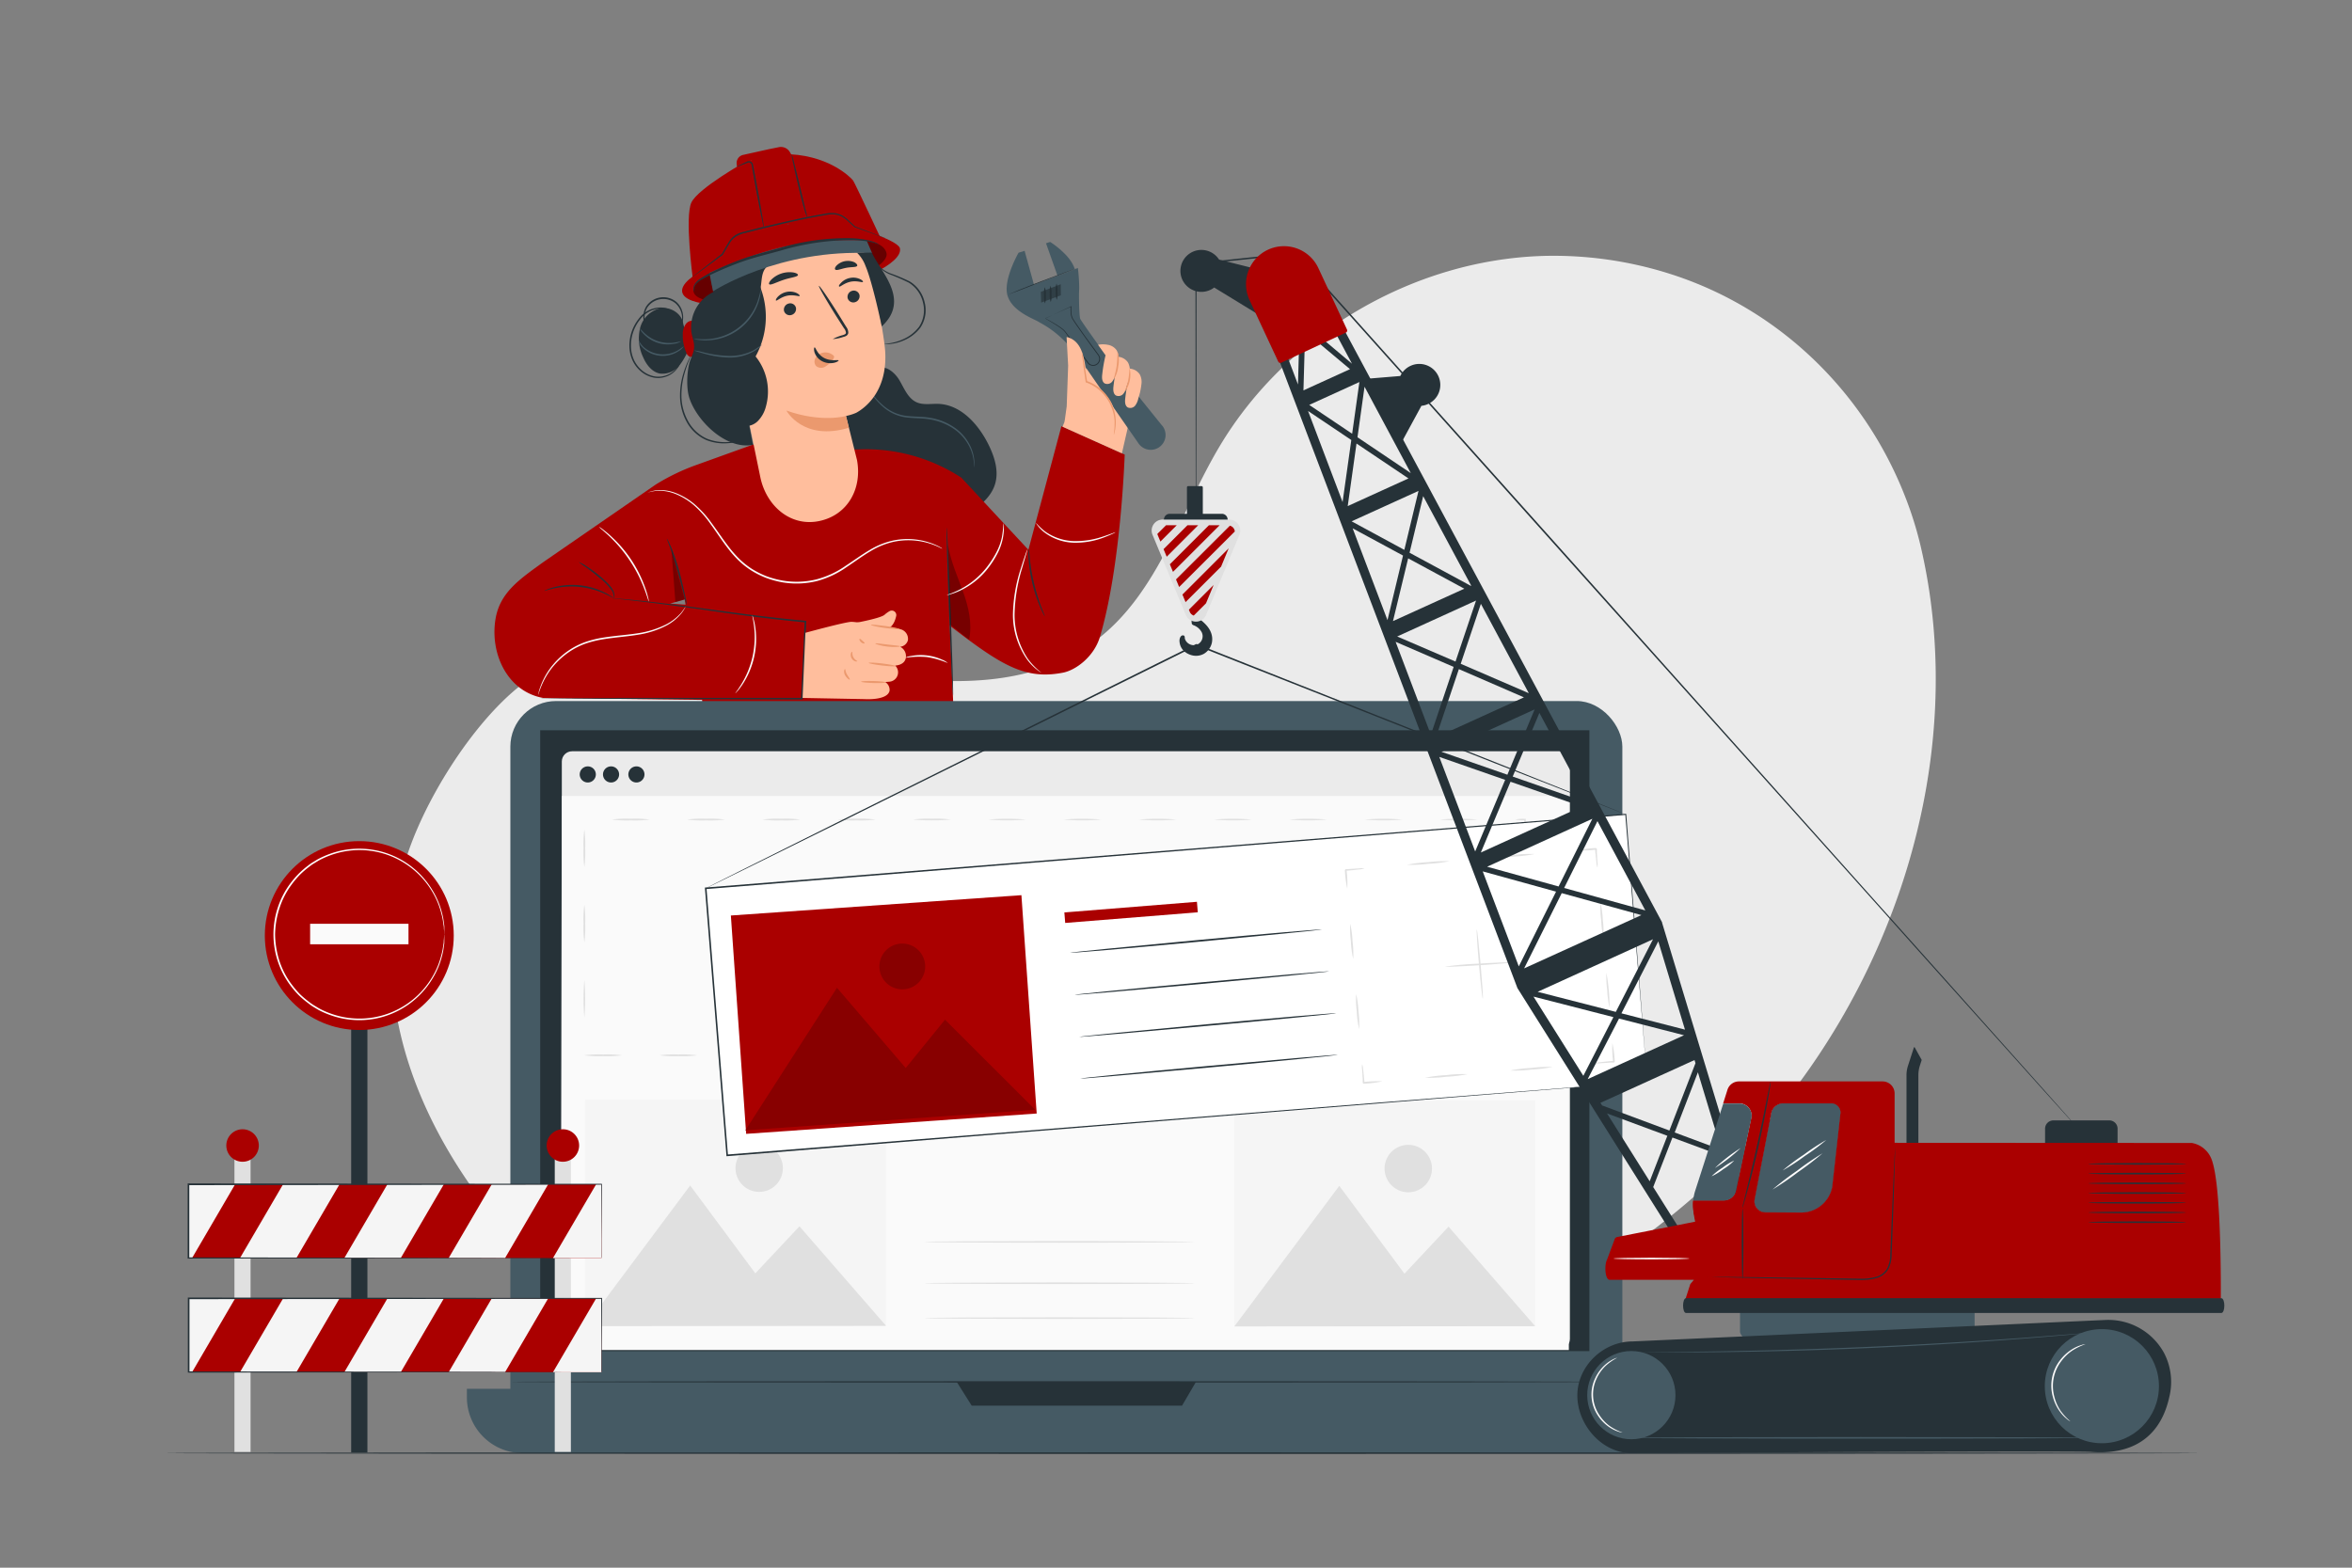 <svg xmlns="http://www.w3.org/2000/svg" xmlns:xlink="http://www.w3.org/1999/xlink" viewBox="0 0 750 500"><rect x="0" y="0" width="750" height="500" fill="#808080" stroke="none"/><defs><clipPath id="freepik--clip-path--inject-24"><path d="M586.83,355.12,584.31,378c0,.29-.08.57-.13.86a10,10,0,0,1-10,7.85H562.94a3.48,3.48,0,0,1-3.39-4.21l5.3-27.46a3.87,3.87,0,0,1,3.77-3.08H584a2.9,2.9,0,0,1,2.87,3.22Z" style="fill:#AA0000"></path></clipPath></defs><g id="freepik--background-simple--inject-24"><path d="M607.4,158.12h0C594.16,124.38,566.62,98,532,87.18a122.4,122.4,0,0,0-40-5.55c-41.56,1.29-81.76,25-103.06,60.66-12.53,21-19.55,46.51-38.87,61.5-25.14,19.51-60.89,13.86-92,7.29s-66.93-12.14-92,7.48c-15.69,12.29-31.63,37.91-37.11,57.07C111.74,335.78,151,389.25,191.53,422.05c41,33.2,109.58,28.59,162.34,27.57,73.91-1.42,148.76-28.28,200.34-81.22,49.33-50.64,74.38-126.23,58.12-194.72A116.17,116.17,0,0,0,607.4,158.12Z" style="fill:#ebebeb"></path></g><g id="freepik--Character--inject-24"><path d="M279.69,117.48c2.75-1.18,5.69,1.33,7.19,3.92s2.71,5.72,5.45,6.92c2.13.93,4.58.4,6.91.49,7.15.28,12.69,6.45,15.9,12.85,2,4,3.46,8.59,2.13,12.84-1.17,3.74-4.32,6.52-7.6,8.66a37.69,37.69,0,0,1-22.33,6.34,28.84,28.84,0,0,1-20.6-10.06c-3.85-4.72-5.9-10.69-6.79-16.71s-.69-12.14-.49-18.22" style="fill:#263238"></path><path d="M310.63,149c-.05,0,0-.65-.12-1.78a13.7,13.7,0,0,0-1.33-4.62,14.93,14.93,0,0,0-4.51-5.44,18.84,18.84,0,0,0-8-3.37c-3.05-.55-6.09-.27-8.82-.85a14,14,0,0,1-6.45-3.34,22.07,22.07,0,0,1-3.26-3.66c-.33-.47-.58-.84-.74-1.11a2.45,2.45,0,0,1-.22-.41,16.1,16.1,0,0,1,1.12,1.4,25.27,25.27,0,0,0,3.34,3.5,13.71,13.71,0,0,0,6.31,3.15c2.63.54,5.66.25,8.81.81a18.8,18.8,0,0,1,8.18,3.5,15,15,0,0,1,4.56,5.66,13.24,13.24,0,0,1,1.2,4.76,9,9,0,0,1,0,1.33A1.62,1.62,0,0,1,310.63,149Z" style="fill:#455a64"></path><path d="M338.46,135.93l-10.53,39.42-21.38-23a55.66,55.66,0,0,0-33.2-9h0l-33.26-1.55-18.36,6.61a67.9,67.9,0,0,0-12.66,6.15l-35.78,24.69c-7.57,5.47-13.79,9.65-15.25,18-1.92,11,3.65,23.33,15.24,25.37l50.61.61,1.56,32L305,247.83l-2.13-48.29c16.24,12.51,23.87,17.38,36.09,15,4.07-.79,9.89-5.07,11.78-11.41,6.75-22.6,7.9-58.15,7.9-58.15ZM213.7,192.5l4.62-1.31.29,1.67Z" style="fill:#AA0000"></path><path d="M172.53,222.64l.43,0,1.25,0,4.83,0,17.78-.05,58.87,0-.26.25c0-.58.06-1.2.09-1.82.37-7.95.73-15.64,1.06-22.79l.23.27c-17.91-1.67-33.26-4.25-44.21-5.64-5.48-.72-9.86-1.2-12.86-1.55l-3.44-.38-.89-.11-.3-.05h.31l.89.07,3.45.3c3,.29,7.39.73,12.88,1.41,11,1.3,26.32,3.81,44.21,5.45l.24,0v.24c-.33,7.14-.68,14.84-1,22.79,0,.62-.06,1.24-.09,1.81v.25h-.25l-58.87-.2L179,222.76l-4.83-.06-1.25,0A2.43,2.43,0,0,1,172.53,222.64Z" style="fill:#263238"></path><path d="M173.55,188.45a3,3,0,0,1,.81-.4,17.71,17.71,0,0,1,2.34-.77,23.27,23.27,0,0,1,15.91,1.6,16.75,16.75,0,0,1,2.14,1.22,3.25,3.25,0,0,1,.72.55c-.06.08-1.13-.62-3-1.44a25.64,25.64,0,0,0-15.68-1.57C174.78,188.07,173.58,188.54,173.55,188.45Z" style="fill:#263238"></path><path d="M184.56,179.26a9.86,9.86,0,0,1,2.18,1.16,40.54,40.54,0,0,1,4.79,3.52c1.74,1.51,3.34,3,4,4.43a3.93,3.93,0,0,1,.41,1.8,1.32,1.32,0,0,1-.15.66,5.17,5.17,0,0,0-.58-2.29,17.79,17.79,0,0,0-4-4.2c-1.75-1.5-3.43-2.74-4.66-3.61A14.45,14.45,0,0,1,184.56,179.26Z" style="fill:#263238"></path><path d="M219,193.05a20.23,20.23,0,0,1-.9-3.13c-.5-1.94-1.16-4.63-2-7.57s-1.66-5.58-2.35-7.46-1.15-3-1.08-3.06a2.9,2.9,0,0,1,.45.76c.26.5.59,1.24,1,2.17a67.4,67.4,0,0,1,2.5,7.45c.81,3,1.41,5.67,1.82,7.63A19.91,19.91,0,0,1,219,193.05Z" style="fill:#263238"></path><path d="M303.9,221.94c-.14,0-.71-12-1.28-26.83s-.91-26.86-.76-26.86.72,12,1.28,26.84S304.05,221.94,303.9,221.94Z" style="fill:#263238"></path><g style="opacity:0.3"><path d="M302.29,173.76c.83,5.16,3,10,4.79,14.91s3,10.26,1.94,15.37l-6-4.81"></path></g><path d="M333.15,196.53a3.23,3.23,0,0,1-.46-.75c-.27-.5-.61-1.24-1-2.17a47.78,47.78,0,0,1-3.69-15.3c-.07-1-.09-1.83-.08-2.39A3.41,3.41,0,0,1,328,175a28,28,0,0,1,.39,3.24A62.07,62.07,0,0,0,332,193.47C332.72,195.35,333.22,196.49,333.15,196.53Z" style="fill:#263238"></path><polygon points="214.08 175.1 215.37 192.03 218.32 191.19 214.08 175.1" style="opacity:0.3"></polygon><path d="M300.47,175a.86.86,0,0,1-.26-.11l-.75-.36a22.05,22.05,0,0,0-2.95-1.16,22.67,22.67,0,0,0-11.49-.58,24.17,24.17,0,0,0-7.4,3c-2.49,1.46-5,3.32-7.72,5.13a29.66,29.66,0,0,1-9.3,4.38,27.18,27.18,0,0,1-11,.45,30.62,30.62,0,0,1-5.43-1.48,27.89,27.89,0,0,1-4.87-2.49,26.26,26.26,0,0,1-4.1-3.33,37.44,37.44,0,0,1-3.29-3.82c-2-2.62-3.67-5.23-5.39-7.57a33.55,33.55,0,0,0-5.35-6,21.25,21.25,0,0,0-5.61-3.45,14.53,14.53,0,0,0-4.85-1.09,13,13,0,0,0-4.2.6l.26-.11.78-.27c.35-.11.8-.19,1.32-.3a12.57,12.57,0,0,1,1.85-.12,14,14,0,0,1,4.94,1,21.27,21.27,0,0,1,5.75,3.44,32.69,32.69,0,0,1,5.45,6c1.75,2.33,3.44,4.94,5.43,7.52a38.07,38.07,0,0,0,3.26,3.77,26.08,26.08,0,0,0,4,3.25,27.9,27.9,0,0,0,4.78,2.44,28.78,28.78,0,0,0,5.34,1.44,26.63,26.63,0,0,0,10.81-.43,29.3,29.3,0,0,0,9.17-4.29c2.73-1.78,5.23-3.63,7.77-5.1a24.36,24.36,0,0,1,7.54-3,22.41,22.41,0,0,1,11.63.75,20.44,20.44,0,0,1,2.93,1.25l.72.41Z" style="fill:#fafafa"></path><path d="M320,166.83a4.38,4.38,0,0,1,.11,1.23,17.29,17.29,0,0,1-.28,3.38,17.77,17.77,0,0,1-1.59,4.77,30.64,30.64,0,0,1-3.3,5.18,24.51,24.51,0,0,1-8.68,6.94,21.41,21.41,0,0,1-3.15,1.21,5.14,5.14,0,0,1-1.21.27c0-.1,1.68-.53,4.2-1.81a25.77,25.77,0,0,0,8.43-6.93,32,32,0,0,0,3.28-5.08,18.57,18.57,0,0,0,1.66-4.62A40.49,40.49,0,0,0,320,166.83Z" style="fill:#fafafa"></path><path d="M332.1,214.56s-.14-.05-.38-.21a9.4,9.4,0,0,1-1-.71,16.42,16.42,0,0,1-3.21-3.31A24.75,24.75,0,0,1,323,196a50.22,50.22,0,0,1,2.59-14.92c.57-1.86,1.08-3.34,1.44-4.36a11.77,11.77,0,0,1,.62-1.57,11.62,11.62,0,0,1-.42,1.63c-.33,1.13-.77,2.61-1.29,4.4A53.89,53.89,0,0,0,323.52,196a25.24,25.24,0,0,0,4.26,14.15A22.53,22.53,0,0,0,332.1,214.56Z" style="fill:#fafafa"></path><path d="M355.68,169.77a4.85,4.85,0,0,1-1,.53c-.64.3-1.57.71-2.75,1.15a25.12,25.12,0,0,1-9.69,1.64,16.3,16.3,0,0,1-9.22-3.3,11.35,11.35,0,0,1-2.1-2.13,3.59,3.59,0,0,1-.58-.93,20.47,20.47,0,0,0,2.91,2.77,16.79,16.79,0,0,0,9,3.07,27.1,27.1,0,0,0,9.55-1.47C354.22,170.32,355.64,169.69,355.68,169.77Z" style="fill:#fafafa"></path><path d="M206.89,191.85c-.09,0-.49-1.56-1.42-4a45.17,45.17,0,0,0-11.29-16.93c-1.91-1.8-3.21-2.79-3.16-2.86a4.54,4.54,0,0,1,1,.62,28.88,28.88,0,0,1,2.44,2,40.43,40.43,0,0,1,11.38,17.07,29.87,29.87,0,0,1,.88,3A4.75,4.75,0,0,1,206.89,191.85Z" style="fill:#fafafa"></path><path d="M218.57,193.57a2,2,0,0,1-.26.53,11.52,11.52,0,0,1-.95,1.42,15.59,15.59,0,0,1-4.86,4,28.78,28.78,0,0,1-8.84,2.89c-3.45.59-7.3.83-11.25,1.47a33.22,33.22,0,0,0-5.66,1.39,23.3,23.3,0,0,0-4.85,2.39,24.76,24.76,0,0,0-6.6,6.31,25.37,25.37,0,0,0-2.92,5.47c-.54,1.37-.71,2.17-.77,2.15a2.27,2.27,0,0,1,.11-.58,12.16,12.16,0,0,1,.47-1.64,23.52,23.52,0,0,1,2.81-5.61,24.38,24.38,0,0,1,6.64-6.5,23.27,23.27,0,0,1,4.94-2.47,33.94,33.94,0,0,1,5.74-1.43c4-.64,7.84-.86,11.26-1.42a29.47,29.47,0,0,0,8.75-2.74,16.18,16.18,0,0,0,4.87-3.77C218.14,194.27,218.52,193.54,218.57,193.57Z" style="fill:#fafafa"></path><path d="M239.92,196.32a4.11,4.11,0,0,1,.35,1,20.08,20.08,0,0,1,.59,2.78,26.59,26.59,0,0,1,.25,4.22,26.41,26.41,0,0,1-2.21,10.06,25.18,25.18,0,0,1-2,3.72,20.28,20.28,0,0,1-1.7,2.28c-.45.5-.7.77-.73.74s.89-1.18,2.12-3.21a30.53,30.53,0,0,0,1.87-3.72,31.29,31.29,0,0,0,1.53-4.84,30.6,30.6,0,0,0,.64-5.05,28.26,28.26,0,0,0-.14-4.15C240.23,197.77,239.82,196.34,239.92,196.32Z" style="fill:#fafafa"></path><path d="M302.24,211.48a28,28,0,0,0-6.72-1.92,28.84,28.84,0,0,0-7,.28,5.9,5.9,0,0,1,2-.62,16.48,16.48,0,0,1,9.92,1.18A5.86,5.86,0,0,1,302.24,211.48Z" style="fill:#fafafa"></path><polygon points="348.88 111.12 338.82 136.1 357.75 144.58 362.61 123.34 348.88 111.12" style="fill:#ffbe9d"></polygon><path d="M370.6,135.78l-17-21.1h0c-3.43-4.74-8.89-12.37-9.14-13-.35-1-.48-7.82-.32-9.55a54.54,54.54,0,0,0-.43-6.64l-14,5.31L326.72,80l-1.92.6s-5.07,8.77-3.5,13.76,8.2,7.25,9.84,8.26,7.87,3.69,14.9,14.3l1.13,1.64h0l2.85,4.12h0l13,18.7a4.73,4.73,0,1,0,7.59-5.63Z" style="fill:#455a64"></path><path d="M337.21,87.91l-3.66-10.32,1.32-.43s6.46,4,7.85,8.66Z" style="fill:#455a64"></path><path d="M333.3,101.54l.16-.07.44-.2,1.65-.74,6-2.72-.15-.09a16,16,0,0,0,0,1.83,5.15,5.15,0,0,0,.44,2c.69,1.18,1.53,2.34,2.39,3.58,1.73,2.45,3.65,5.11,5.68,7.87a2.5,2.5,0,0,1,.58,1.16,1.95,1.95,0,0,1-2.32,2.2,1.91,1.91,0,0,1-1-.59c-.25-.31-.5-.68-.75-1l-1.47-2-5.07-6.84a6,6,0,0,0-1.25-1.22c-.44-.33-.87-.61-1.27-.88-.81-.52-1.53-.94-2.12-1.27s-1.06-.58-1.37-.75l-.37-.18-.13,0s0,0,.12.07l.35.21,1.34.79c.59.35,1.29.78,2.09,1.31.4.27.83.56,1.25.89a5.5,5.5,0,0,1,1.21,1.2l5,6.87,1.46,2c.25.34.48.67.76,1a2.26,2.26,0,0,0,1.18.67,2.22,2.22,0,0,0,2.65-2.5,2.81,2.81,0,0,0-.63-1.28c-2-2.76-4-5.41-5.7-7.86-.85-1.23-1.71-2.4-2.38-3.54a5,5,0,0,1-.43-1.85,13.76,13.76,0,0,1,0-1.81v-.17l-.15.07-6,2.86-1.6.78-.41.2Z" style="fill:#263238"></path><g style="opacity:0.3"><polygon points="332 96.51 338.29 94.18 338.25 90.66 331.9 93.08 332 96.51"></polygon></g><path d="M336.91,90.45a6.5,6.5,0,0,0-.25,2.6,6.53,6.53,0,0,0,.3,2.59,6.26,6.26,0,0,0,.25-2.6A6.53,6.53,0,0,0,336.91,90.45Z" style="fill:#263238"></path><path d="M335,91.15a6.43,6.43,0,0,0-.24,2.6,6.32,6.32,0,0,0,.3,2.59,6.36,6.36,0,0,0,.24-2.6A6.32,6.32,0,0,0,335,91.15Z" style="fill:#263238"></path><path d="M333.18,91.6a6.46,6.46,0,0,0-.25,2.6,6.53,6.53,0,0,0,.3,2.59,6.5,6.5,0,0,0,.25-2.6A6.53,6.53,0,0,0,333.18,91.6Z" style="fill:#263238"></path><path d="M339.47,134.49l.68-4.89.46-13-.5-9.09s3,.23,4.67,4.15,1.7,9.91,1.7,9.91,12.7,5,8.22,17" style="fill:#ffbe9d"></path><path d="M356.66,114.66a4.93,4.93,0,0,0-.58-2.93,4.22,4.22,0,0,0-2.83-1.76,8.09,8.09,0,0,0-3.1,0l2.39,3.33a48.16,48.16,0,0,0-1.06,6.09c-.13,1.05-.12,2.36.79,2.9a2,2,0,0,0,2.34-.53,5.69,5.69,0,0,0,1.08-2.35A21.66,21.66,0,0,0,356.66,114.66Z" style="fill:#ffbe9d"></path><path d="M360.25,118.51a5.08,5.08,0,0,0-.58-2.93,4.22,4.22,0,0,0-2.84-1.76,8,8,0,0,0-3.09,0l2.38,3.33a50,50,0,0,0-1.06,6.09c-.12,1-.12,2.36.8,2.9a2,2,0,0,0,2.34-.53,5.67,5.67,0,0,0,1.07-2.35A21.68,21.68,0,0,0,360.25,118.51Z" style="fill:#ffbe9d"></path><path d="M364,122.31a5,5,0,0,0-.58-2.94,4.22,4.22,0,0,0-2.83-1.76,8.5,8.5,0,0,0-3.1,0l2.39,3.33a48.16,48.16,0,0,0-1.06,6.09c-.13,1.06-.12,2.36.79,2.91a2,2,0,0,0,2.34-.54A5.75,5.75,0,0,0,363,127,21.7,21.7,0,0,0,364,122.31Z" style="fill:#ffbe9d"></path><path d="M356.4,112.31a9.27,9.27,0,0,1,.19,4.44,9.42,9.42,0,0,1-1.41,4.21c-.15-.06.57-1.9.9-4.29S356.25,112.33,356.4,112.31Z" style="fill:#eb996e"></path><path d="M360.24,117.53a9.33,9.33,0,0,1-1.59,7.49c-.14-.08.67-1.62,1.09-3.68S360.08,117.54,360.24,117.53Z" style="fill:#eb996e"></path><path d="M345,112.31a17.2,17.2,0,0,1,.55,2.62c.29,1.65.68,4,1.12,6.77l-.16-.2a13.67,13.67,0,0,1,8.28,8,14.1,14.1,0,0,1,1,4.79,13.73,13.73,0,0,1-.31,3.28,4.1,4.1,0,0,1-.34,1.16,27.07,27.07,0,0,0,.28-4.42,14.36,14.36,0,0,0-1.08-4.63,13.6,13.6,0,0,0-3.26-4.78,13.36,13.36,0,0,0-4.74-2.92l-.14,0,0-.14c-.4-2.77-.72-5.13-.93-6.8A19.08,19.08,0,0,1,345,112.31Z" style="fill:#eb996e"></path><path d="M343.68,85.46l-.22.09-.64.24-2.36.88-7.76,3-7.75,3-2.36.88-.65.23c-.14.06-.22.08-.22.07l.21-.1.63-.27,2.33-1c2-.79,4.71-1.87,7.73-3s5.78-2.19,7.79-2.9c1-.35,1.81-.63,2.38-.81l.65-.21A.79.79,0,0,1,343.68,85.46Z" style="fill:#263238"></path><path d="M256.83,201.82s12.46-3.41,14.59-3.49c1.63-.05,11.08,1.55,15.43,2.3a3.16,3.16,0,0,1,2.67,3.51,2.63,2.63,0,0,1-.08.3,2.87,2.87,0,0,1-2.4,1.84,3.34,3.34,0,0,1,1.82,3.46c-.34,2.46-3.39,2.53-3.39,2.53s.15.16.36.44a3,3,0,0,1-2.19,4.71l-1.39.1a2.94,2.94,0,0,1,1.42,2.72c-.54,3.23-7.92,2.74-7.92,2.74l-19.82-.38Z" style="fill:#ffbe9d"></path><path d="M285.76,196.55c-.24,1-.84,3.29-2.81,4l-10-1.92s7.87-1.44,9.12-2.56a8.82,8.82,0,0,1,1.65-1.18A1.44,1.44,0,0,1,285.76,196.55Z" style="fill:#ffbe9d"></path><path d="M277.71,199.29c0,.17,2,.68,4.53,1s4.59.56,4.62.37-2-.68-4.53-1S277.74,199.11,277.71,199.29Z" style="fill:#eb996e"></path><path d="M279.11,205.23c0,.17,1.68.75,3.89,1s4,.09,4-.09-1.77-.31-3.94-.56S279.15,205.05,279.11,205.23Z" style="fill:#eb996e"></path><path d="M274.11,203.74c-.16.07-.05.65.46,1.1s1.09.49,1.14.32-.31-.46-.7-.81S274.28,203.66,274.11,203.74Z" style="fill:#eb996e"></path><path d="M277,211.42c0,.18,1.91.56,4.29.84s4.35.37,4.38.19-1.9-.55-4.3-.84S277.05,211.24,277,211.42Z" style="fill:#eb996e"></path><path d="M271.71,207.87c-.08,0-.26.14-.37.53a2.08,2.08,0,0,0,.21,1.53,2.12,2.12,0,0,0,1.21,1c.38.1.63,0,.64-.05s-.82-.42-1.28-1.25S271.88,207.93,271.71,207.87Z" style="fill:#eb996e"></path><path d="M274.57,217.41c0,.18,1.76.38,3.93.44s3.94,0,3.94-.21-1.75-.38-3.92-.44S274.58,217.23,274.57,217.41Z" style="fill:#eb996e"></path><path d="M269.46,213.4c-.08,0-.24.17-.29.56a2.53,2.53,0,0,0,.33,1.45c.6,1,1.38,1.45,1.49,1.34s-.42-.82-.92-1.66S269.62,213.45,269.46,213.4Z" style="fill:#eb996e"></path><path d="M217.87,103.29c-.4-3.21-3.92-5.46-7.11-5a8.64,8.64,0,0,0-6.64,6.3,13.94,13.94,0,0,0,1,9.42c1,2.32,2.76,4.61,5.25,5.12a6.81,6.81,0,0,0,6.19-2.47,20,20,0,0,0,3.3-6.12Z" style="fill:#263238"></path><path d="M221.93,102.59a2.53,2.53,0,0,0-3.2.71,5.44,5.44,0,0,0-1,3.37,13.63,13.63,0,0,0,1.12,5.81,2.08,2.08,0,0,0,1.14,1.31,1.49,1.49,0,0,0,1.52-.56,3.68,3.68,0,0,0,.67-1.57,18.05,18.05,0,0,0-.49-10.09" style="fill:#AA0000"></path><path d="M278.59,87.15c5.62-2.75,8.85-5.6,8.38-7.93s-11.78-5.94-14.43-6.92c-6.25-2.32-12.16,3.2-22,5.18-19.17,3.85-33.93,10.87-33,15.68.46,2.32,4.5,3.7,10.7,4.08" style="fill:#AA0000"></path><g style="opacity:0.4"><path d="M275.24,87.65c5-2.44,8-5,7.43-7-1.52-5.66-15.32-5-32.32-1.54S220.28,88.71,221.14,93c.41,2.06,4,3.28,9.48,3.62"></path></g><path d="M230.65,94.82a24,24,0,0,1,20.06-27.94c12.69-1.89,24.52,7,27.11,19.55,2.27,11,4.31,22.15,4.48,26.22.5,12.28-6.43,17.44-9.26,19a15.92,15.92,0,0,1-3.19,1h0a.08.08,0,0,0-.06.1l3.48,13.94c1.73,9.17-3,17.67-12.13,19.51s-16.78-4.86-18.69-14Z" style="fill:#ffbe9d"></path><path d="M274.07,94.08a2,2,0,0,1-1.46,2.31,1.87,1.87,0,0,1-2.32-1.33,2,2,0,0,1,1.46-2.31A1.87,1.87,0,0,1,274.07,94.08Z" style="fill:#263238"></path><path d="M275.17,89.92c-.19.29-1.86-.49-3.92-.07s-3.36,1.75-3.63,1.55,0-.59.58-1.2a5.3,5.3,0,0,1,2.85-1.55,5.16,5.16,0,0,1,3.18.36C275,89.37,275.26,89.78,275.17,89.92Z" style="fill:#263238"></path><path d="M253.81,98.15a2,2,0,0,1-1.46,2.31A1.88,1.88,0,0,1,250,99.13a2,2,0,0,1,1.46-2.31A1.87,1.87,0,0,1,253.81,98.15Z" style="fill:#263238"></path><path d="M255,94.37c-.18.3-1.85-.48-3.91-.07s-3.36,1.76-3.64,1.55c-.13-.09,0-.59.58-1.2a5.45,5.45,0,0,1,2.85-1.55,5.15,5.15,0,0,1,3.18.37C254.77,93.83,255.08,94.23,255,94.37Z" style="fill:#263238"></path><path d="M265.54,108.15a14,14,0,0,1,3.22-1.27c.52-.16,1-.37,1-.74a2.75,2.75,0,0,0-.66-1.49l-2.37-3.7c-3.3-5.27-5.81-9.65-5.6-9.78s3.07,4,6.38,9.31l2.3,3.73a3.11,3.11,0,0,1,.69,2,1.32,1.32,0,0,1-.71.94,3.4,3.4,0,0,1-.87.31A13.35,13.35,0,0,1,265.54,108.15Z" style="fill:#263238"></path><path d="M269.77,132.68s-7.83,2.25-19-1.74c0,0,5.26,9.89,19.92,5.49Z" style="fill:#eb996e"></path><path d="M265.66,113.3a3.79,3.79,0,0,0-3.61-.71,3.43,3.43,0,0,0-2.08,1.72,2.17,2.17,0,0,0,.33,2.49,2.52,2.52,0,0,0,2.83.14,7.73,7.73,0,0,0,2.32-2.1,2.18,2.18,0,0,0,.47-.73.7.7,0,0,0-.16-.76" style="fill:#eb996e"></path><path d="M259.76,110.8c.33-.09.78,2.15,3,3.35s4.57.48,4.65.79c.06.13-.44.54-1.44.77a5.69,5.69,0,0,1-3.86-.53,5,5,0,0,1-2.39-2.84C259.46,111.42,259.6,110.82,259.76,110.8Z" style="fill:#263238"></path><path d="M254.45,87.72c-.09.6-2.2.75-4.56,1.53s-4.19,1.83-4.61,1.39c-.19-.21.05-.81.73-1.51a8.31,8.31,0,0,1,7-2.22C254,87.09,254.48,87.44,254.45,87.72Z" style="fill:#263238"></path><path d="M273.35,84.76c-.27.54-1.79.34-3.5.66s-3.09,1-3.53.52c-.19-.21-.06-.72.49-1.29a5.14,5.14,0,0,1,5.65-1C273.16,84.05,273.46,84.5,273.35,84.76Z" style="fill:#263238"></path><path d="M259.63,75.1a13.39,13.39,0,0,1-8.56,7.57c-2.49.71-5.45.84-7,2.89-1.15,1.5-1.15,3.54-1.41,5.41-.41,2.85.31,6.13-1.86,8-1.7,1.47-3.3,1.43-4.34,3.42s-.84,4.8-.41,7.13,1,6-.91,7.48c-1.78-8.44-6.34-17.47-8.11-25.91a10.31,10.31,0,0,1-.32-3.82c.5-2.86,3.24-4.72,5.83-6,7.35-3.68,15.45-5.57,23.45-7.43" style="fill:#263238"></path><path d="M281.74,77.92s-9.06-19.41-9.69-20.32-8.23-8.67-22.64-8.44l-11.49,2.31S222.66,60,220.48,64.56s.42,24.12.42,24.12l30.81-13.47,23,.94Z" style="fill:#AA0000"></path><path d="M245.18,47.58l3.17-.64a3.3,3.3,0,0,1,3.38,1.35,10.18,10.18,0,0,1,1.38,3.09c.95,3.53,6.68,27.87,6.68,27.87l-14.54,2.23-5.61-30.35L235,53.19l-.09-.9a2.7,2.7,0,0,1,.31-1.58h0a2.64,2.64,0,0,1,1.76-1.31Z" style="fill:#AA0000"></path><path d="M278.11,80.77,275.17,74,251.24,71.5,225.77,84.91l1.6,8S248.32,79.2,278.11,80.77Z" style="fill:#455a64"></path><path d="M272.54,72.3l1.14.73,8.74,4.15s-15.79-2-31.26,1.26S219,90.52,219,90.52l9-8.24h0a18.1,18.1,0,0,1,11.46-8.14l19.39-4.29A18,18,0,0,1,272.54,72.3Z" style="fill:#AA0000"></path><path d="M280.26,77.91s-.18-.14-.57-.33a9.1,9.1,0,0,0-1.76-.67,28.41,28.41,0,0,0-6.84-.94,73.84,73.84,0,0,0-22.45,3.14c-4.26,1.18-8.35,2.22-12,3.51a92.37,92.37,0,0,0-9.39,4c-1.3.65-2.45,1.31-3.43,1.93a6.51,6.51,0,0,0-2.26,2,2.7,2.7,0,0,0-.38,1.88c.1.44.27.62.29.61a2.66,2.66,0,0,1,.38-2.31A6.41,6.41,0,0,1,224.08,89c1-.58,2.15-1.18,3.45-1.8,2.61-1.2,5.81-2.57,9.38-3.83s7.69-2.25,12-3.43a80.13,80.13,0,0,1,22.21-3.36,32.5,32.5,0,0,1,6.76.65C279.42,77.57,280.21,78,280.26,77.91Z" style="fill:#263238"></path><path d="M278,80.55c2.77,6.19,12.43,15,3.17,23.55,0,0-2.92-14-5.16-19.23a11.32,11.32,0,0,0-2.68-4.21" style="fill:#263238"></path><path d="M230.51,92.13a12.5,12.5,0,0,0-10,14.07c.31,1.65,1,3.28.79,5s-1.08,3.07-1.49,4.66c-.81,3.14-1,8.31.11,11.38,2.54,7.3,11.8,16.3,20.19,14.62" style="fill:#263238"></path><path d="M236.72,135.81a5.51,5.51,0,0,0,4.89-1.47,10.17,10.17,0,0,0,2.59-4.57,17.81,17.81,0,0,0-3.26-16.09,26.12,26.12,0,0,0,.32-24.7L229.5,92.46Z" style="fill:#263238"></path><path d="M218,110.48a5.17,5.17,0,0,1-1.86,1.67,9.05,9.05,0,0,1-5.9,1.29,8.87,8.87,0,0,1-5.41-2.68,3.69,3.69,0,0,1-1.15-2.23,9.06,9.06,0,0,0,1.41,2,9.31,9.31,0,0,0,5.21,2.42,9.44,9.44,0,0,0,5.65-1.1C217.27,111.11,217.93,110.41,218,110.48Z" style="fill:#455a64"></path><path d="M217.1,108.9a5,5,0,0,1-2.07.74,10.61,10.61,0,0,1-9.81-3.16,5.08,5.08,0,0,1-1.24-1.82c.07,0,.54.65,1.5,1.56a11.5,11.5,0,0,0,9.49,3.06C216.28,109.1,217.07,108.82,217.1,108.9Z" style="fill:#455a64"></path><path d="M242.63,92.22a4.23,4.23,0,0,1-.07,1.18,16,16,0,0,1-.75,3.15,17.69,17.69,0,0,1-16.23,12,15.61,15.61,0,0,1-3.23-.21,4.08,4.08,0,0,1-1.15-.29,33.4,33.4,0,0,0,4.36.13,18.08,18.08,0,0,0,15.91-11.74A37.42,37.42,0,0,0,242.63,92.22Z" style="fill:#455a64"></path><path d="M243,109.85s-.17.28-.58.69a10,10,0,0,1-2,1.5,15.53,15.53,0,0,1-7.87,2,31.3,31.3,0,0,1-8-1.24c-1-.28-1.8-.52-2.35-.71a3.23,3.23,0,0,1-.84-.33,25.67,25.67,0,0,1,3.28.68,36.84,36.84,0,0,0,7.94,1.08,16.49,16.49,0,0,0,7.69-1.79A25.93,25.93,0,0,0,243,109.85Z" style="fill:#455a64"></path><path d="M282.25,75.9a3.19,3.19,0,0,1-.7-.2L279.61,75l-7.13-2.56h0l0,0-1.84-1.65a11.24,11.24,0,0,0-2.06-1.62,6.69,6.69,0,0,0-2.63-.81,11.76,11.76,0,0,0-3,.28c-4.08.68-8.55,1.63-13.21,2.71-4.33,1-8.47,2-12.25,3a8.38,8.38,0,0,0-2.61,1A6.33,6.33,0,0,0,233,77.08c-.93,1.45-1.75,2.91-2.53,4.2l0,0,0,0-6.93,5.12-1.91,1.38a4.85,4.85,0,0,1-.68.45,4.19,4.19,0,0,1,.62-.54l1.84-1.46L230.13,81l0,.06c.78-1.32,1.55-2.75,2.51-4.27a6.85,6.85,0,0,1,2-1.9,8.85,8.85,0,0,1,2.73-1c3.78-1,7.91-2,12.26-3,4.66-1.08,9.14-2,13.25-2.69a11.73,11.73,0,0,1,3.07-.25,7,7,0,0,1,2.8.88,11.37,11.37,0,0,1,2.12,1.7l1.81,1.67-.06,0,7.08,2.71,1.91.76A4.9,4.9,0,0,1,282.25,75.9Z" style="fill:#263238"></path><path d="M243.58,72.54a4.68,4.68,0,0,1-.28-1c-.15-.65-.35-1.58-.59-2.74-.47-2.31-1.09-5.51-1.75-9-.31-1.77-.62-3.45-.9-5-.13-.76-.25-1.49-.37-2.18a.93.93,0,0,0-1.18-.76l-2.57,1a3.34,3.34,0,0,1-1,.32,4.29,4.29,0,0,1,.9-.5c.6-.3,1.43-.71,2.54-1.21a1.32,1.32,0,0,1,1.71,1c.14.69.28,1.42.43,2.18.29,1.54.6,3.22.94,5,.65,3.54,1.21,6.75,1.59,9.08.19,1.16.34,2.11.43,2.76A3.48,3.48,0,0,1,243.58,72.54Z" style="fill:#263238"></path><path d="M257.47,69.45a13.74,13.74,0,0,1-1.05-2.89c-.55-1.82-1.18-4.36-1.85-7.17s-1.24-5.37-1.63-7.22a17.33,17.33,0,0,1-.52-3,18.35,18.35,0,0,1,.88,3c.48,1.83,1.11,4.37,1.78,7.18s1.23,5.2,1.7,7.2A25,25,0,0,1,257.47,69.45Z" style="fill:#263238"></path><path d="M282,109.64a16.09,16.09,0,0,0,5.94-1.42,12.74,12.74,0,0,0,5.13-4,9.63,9.63,0,0,0,1.26-7.68,10.08,10.08,0,0,0-4.52-6.38,63.27,63.27,0,0,0-6.12-2.67A10.41,10.41,0,0,1,280,84.81a5.68,5.68,0,0,1-.69-1c-.12-.25-.18-.39-.16-.4a14.9,14.9,0,0,0,1,1.31,11,11,0,0,0,3.71,2.44,56.64,56.64,0,0,1,6.22,2.6,10.41,10.41,0,0,1,4.77,6.67,10,10,0,0,1-1.37,8.08,12.83,12.83,0,0,1-5.37,4.09,14,14,0,0,1-4.42,1.12,8.65,8.65,0,0,1-1.24,0A1.15,1.15,0,0,1,282,109.64Z" style="fill:#263238"></path><path d="M207.15,105.66s-.09,0-.23-.17a4.39,4.39,0,0,1-.55-.6,6.24,6.24,0,0,1-1.13-2.75,6.61,6.61,0,0,1,.79-4.35,6.53,6.53,0,0,1,9.69-1.46,6.61,6.61,0,0,1,2.05,3.91,6.35,6.35,0,0,1-.27,3,3.57,3.57,0,0,1-.35.73c-.09.16-.15.24-.16.23s.14-.36.31-1a6.73,6.73,0,0,0,.11-2.85,6.37,6.37,0,0,0-2-3.61,6.15,6.15,0,0,0-9,1.35,6.43,6.43,0,0,0-.84,4,6.71,6.71,0,0,0,.94,2.68C206.91,105.35,207.18,105.62,207.15,105.66Z" style="fill:#263238"></path><path d="M238.27,140.2a1.37,1.37,0,0,1-.42.15c-.28.09-.69.19-1.23.32a27.45,27.45,0,0,1-4.64.69,15.17,15.17,0,0,1-6.87-1.06,13.26,13.26,0,0,1-6.18-5.82,17.33,17.33,0,0,1-2.09-8.25,24.4,24.4,0,0,1,1-6.89,32.25,32.25,0,0,1,1.64-4.38c.23-.5.42-.89.56-1.14a1.73,1.73,0,0,1,.23-.38,13.81,13.81,0,0,1-.6,1.6,38.94,38.94,0,0,0-1.47,4.4,24.89,24.89,0,0,0-.91,6.78,17,17,0,0,0,2.07,8,12.85,12.85,0,0,0,5.91,5.63A15.29,15.29,0,0,0,232,141a32.51,32.51,0,0,0,4.61-.52A12.92,12.92,0,0,1,238.27,140.2Z" style="fill:#263238"></path><path d="M216.93,115.51a1.42,1.42,0,0,1-.12.47,5.51,5.51,0,0,1-.64,1.27,7.53,7.53,0,0,1-4.19,3,7.44,7.44,0,0,1-3.6.16,8.91,8.91,0,0,1-3.76-1.76,10.14,10.14,0,0,1-2.86-3.57,11.39,11.39,0,0,1-1.06-4.8,13.78,13.78,0,0,1,3.12-8.79,8.72,8.72,0,0,1,6.74-3.42,6.9,6.9,0,0,1,4.77,1.88,3.92,3.92,0,0,1,1.07,1.56,9.26,9.26,0,0,0-1.2-1.41,6.9,6.9,0,0,0-4.64-1.66,8.39,8.39,0,0,0-6.37,3.35,13.47,13.47,0,0,0-3,8.49,11,11,0,0,0,1,4.58,9.87,9.87,0,0,0,2.7,3.42,8.73,8.73,0,0,0,3.54,1.71,7.29,7.29,0,0,0,3.43-.1,7.58,7.58,0,0,0,4.12-2.74A11.75,11.75,0,0,0,216.93,115.51Z" style="fill:#263238"></path><rect x="162.74" y="223.59" width="354.59" height="234.49" rx="14.57" style="fill:#455a64"></rect><path d="M148.88,442.94H533.05a0,0,0,0,1,0,0v2.72a17.8,17.8,0,0,1-17.8,17.8H166.68a17.8,17.8,0,0,1-17.8-17.8v-2.72A0,0,0,0,1,148.88,442.94Z" style="fill:#455a64"></path><rect x="172.26" y="232.91" width="334.56" height="198.02" style="fill:#263238"></rect><polygon points="305.08 440.74 309.85 448.32 376.93 448.32 381.36 440.74 305.08 440.74" style="fill:#263238"></polygon><rect x="179.15" y="239.61" width="321.47" height="190.68" rx="3.27" style="fill:#ebebeb"></rect><polygon points="500.27 430.58 178.81 430.58 179.15 253.87 500.27 253.87 500.27 430.58" style="fill:#fafafa"></polygon><path d="M205.51,247a2.57,2.57,0,1,1-2.56-2.57A2.56,2.56,0,0,1,205.51,247Z" style="fill:#263238"></path><path d="M190,247a2.57,2.57,0,1,1-2.56-2.57A2.56,2.56,0,0,1,190,247Z" style="fill:#263238"></path><path d="M197.42,247a2.57,2.57,0,1,1-2.56-2.57A2.57,2.57,0,0,1,197.42,247Z" style="fill:#263238"></path><path d="M514.28,440.74c0,.13-78.7.23-175.76.23s-175.78-.1-175.78-.23,78.69-.23,175.78-.23S514.28,440.61,514.28,440.74Z" style="fill:#263238"></path><path d="M380.92,396.09c0,.14-19.28.26-43.06.26s-43.06-.12-43.06-.26,19.28-.26,43.06-.26S380.92,396,380.92,396.09Z" style="fill:#e0e0e0"></path><rect x="186.58" y="350.8" width="95.93" height="72.1" style="fill:#f5f5f5"></rect><polygon points="186.62 422.95 220.08 378.1 240.86 406.12 254.93 391.12 282.55 422.86 186.62 422.95" style="fill:#e0e0e0"></polygon><path d="M249.64,372.58a7.55,7.55,0,1,1-7.56-7.54A7.54,7.54,0,0,1,249.64,372.58Z" style="fill:#e0e0e0"></path><rect x="393.57" y="350.91" width="95.93" height="72.1" style="fill:#f5f5f5"></rect><polygon points="393.6 423.06 427.07 378.21 447.85 406.23 461.91 391.23 489.53 422.97 393.6 423.06" style="fill:#e0e0e0"></polygon><path d="M456.63,372.69a7.56,7.56,0,1,1-7.56-7.55A7.56,7.56,0,0,1,456.63,372.69Z" style="fill:#e0e0e0"></path><path d="M474.32,336.58a13.61,13.61,0,0,1,2.69-.18c1.66,0,4-.08,6.49-.08h2.82l-.25.25c0-1.85.05-3.44.1-4.57a7.46,7.46,0,0,1,.15-1.79,7.72,7.72,0,0,1,.16,1.79c0,1.13.07,2.72.09,4.57v.25H483.5c-2.53,0-4.83,0-6.49-.08A13.61,13.61,0,0,1,474.32,336.58Z" style="fill:#e0e0e0"></path><path d="M450.32,336.58a69.36,69.36,0,0,1,12,0,69.36,69.36,0,0,1-12,0Z" style="fill:#e0e0e0"></path><path d="M426.32,336.58a69.36,69.36,0,0,1,12,0,69.36,69.36,0,0,1-12,0Z" style="fill:#e0e0e0"></path><path d="M402.32,336.58a69.36,69.36,0,0,1,12,0,69.36,69.36,0,0,1-12,0Z" style="fill:#e0e0e0"></path><path d="M378.32,336.58a69.36,69.36,0,0,1,12,0,69.36,69.36,0,0,1-12,0Z" style="fill:#e0e0e0"></path><path d="M354.32,336.58a69.36,69.36,0,0,1,12,0,69.36,69.36,0,0,1-12,0Z" style="fill:#e0e0e0"></path><path d="M330.32,336.58a69.36,69.36,0,0,1,12,0,69.36,69.36,0,0,1-12,0Z" style="fill:#e0e0e0"></path><path d="M306.32,336.58a69.36,69.36,0,0,1,12,0,69.36,69.36,0,0,1-12,0Z" style="fill:#e0e0e0"></path><path d="M282.32,336.58a35.32,35.32,0,0,1,6-.26,35.22,35.22,0,0,1,6,.26,35.22,35.22,0,0,1-6,.26A35.32,35.32,0,0,1,282.32,336.58Z" style="fill:#e0e0e0"></path><path d="M258.32,336.58a35.32,35.32,0,0,1,6-.26,35.22,35.22,0,0,1,6,.26,35.22,35.22,0,0,1-6,.26A35.32,35.32,0,0,1,258.32,336.58Z" style="fill:#e0e0e0"></path><path d="M234.32,336.58a35.32,35.32,0,0,1,6-.26,35.22,35.22,0,0,1,6,.26,35.22,35.22,0,0,1-6,.26A35.32,35.32,0,0,1,234.32,336.58Z" style="fill:#e0e0e0"></path><path d="M210.32,336.58a35.32,35.32,0,0,1,6-.26,35.22,35.22,0,0,1,6,.26,35.22,35.22,0,0,1-6,.26A35.32,35.32,0,0,1,210.32,336.58Z" style="fill:#e0e0e0"></path><path d="M186.34,336.57h0a36.74,36.74,0,0,1,6-.25,35.22,35.22,0,0,1,6,.26,35.22,35.22,0,0,1-6,.26,36.74,36.74,0,0,1-6-.25h0Z" style="fill:#e0e0e0"></path><path d="M186.34,312.57a69.36,69.36,0,0,1,0,12,69.36,69.36,0,0,1,0-12Z" style="fill:#e0e0e0"></path><path d="M186.34,288.57a35.22,35.22,0,0,1,.26,6,35.32,35.32,0,0,1-.26,6,34.12,34.12,0,0,1-.26-6A34,34,0,0,1,186.34,288.57Z" style="fill:#e0e0e0"></path><path d="M186.34,264.57a35.22,35.22,0,0,1,.26,6,35.32,35.32,0,0,1-.26,6,34.12,34.12,0,0,1-.26-6A34,34,0,0,1,186.34,264.57Z" style="fill:#e0e0e0"></path><path d="M207.16,261.39a35.32,35.32,0,0,1-6,.26,35.22,35.22,0,0,1-6-.26,34,34,0,0,1,6-.26A34.12,34.12,0,0,1,207.16,261.39Z" style="fill:#e0e0e0"></path><path d="M231.16,261.39a35.32,35.32,0,0,1-6,.26,35.22,35.22,0,0,1-6-.26,34,34,0,0,1,6-.26A34.12,34.12,0,0,1,231.16,261.39Z" style="fill:#e0e0e0"></path><path d="M255.16,261.39a35.32,35.32,0,0,1-6,.26,35.22,35.22,0,0,1-6-.26,34,34,0,0,1,6-.26A34.12,34.12,0,0,1,255.16,261.39Z" style="fill:#e0e0e0"></path><path d="M279.16,261.39a35.32,35.32,0,0,1-6,.26,35.22,35.22,0,0,1-6-.26,34,34,0,0,1,6-.26A34.12,34.12,0,0,1,279.16,261.39Z" style="fill:#e0e0e0"></path><path d="M303.16,261.39a69.36,69.36,0,0,1-12,0,34,34,0,0,1,6-.26A34.12,34.12,0,0,1,303.16,261.39Z" style="fill:#e0e0e0"></path><path d="M327.16,261.39a69.36,69.36,0,0,1-12,0,69.36,69.36,0,0,1,12,0Z" style="fill:#e0e0e0"></path><path d="M351.16,261.39a69.36,69.36,0,0,1-12,0,69.36,69.36,0,0,1,12,0Z" style="fill:#e0e0e0"></path><path d="M375.16,261.39a69.36,69.36,0,0,1-12,0,69.36,69.36,0,0,1,12,0Z" style="fill:#e0e0e0"></path><path d="M399.16,261.39a69.36,69.36,0,0,1-12,0,69.36,69.36,0,0,1,12,0Z" style="fill:#e0e0e0"></path><path d="M423.16,261.39a69.36,69.36,0,0,1-12,0,69.36,69.36,0,0,1,12,0Z" style="fill:#e0e0e0"></path><path d="M447.16,261.39a69.36,69.36,0,0,1-12,0,69.36,69.36,0,0,1,12,0Z" style="fill:#e0e0e0"></path><path d="M471.16,261.39a69.36,69.36,0,0,1-12,0,69.36,69.36,0,0,1,12,0Z" style="fill:#e0e0e0"></path><path d="M486.32,270.22a35.32,35.32,0,0,1-.26-6c0-1,0-1.94,0-2.83l.23.23a14.39,14.39,0,0,1-3.16-.23,13.67,13.67,0,0,1,3.16-.23h.23v.24c0,.89,0,1.83,0,2.83A34.12,34.12,0,0,1,486.32,270.22Z" style="fill:#e0e0e0"></path><path d="M486.32,294.22a35.32,35.32,0,0,1-.26-6,35.32,35.32,0,0,1,.26-6,34.12,34.12,0,0,1,.26,6A34.12,34.12,0,0,1,486.32,294.22Z" style="fill:#e0e0e0"></path><path d="M486.32,318.22a69.36,69.36,0,0,1,0-12,69.36,69.36,0,0,1,0,12Z" style="fill:#e0e0e0"></path><path d="M380.92,420.4c0,.15-19.28.26-43.06.26s-43.06-.11-43.06-.26,19.28-.26,43.06-.26S380.92,420.26,380.92,420.4Z" style="fill:#e0e0e0"></path><path d="M380.92,409.28c0,.14-19.28.26-43.06.26s-43.06-.12-43.06-.26,19.28-.26,43.06-.26S380.92,409.14,380.92,409.28Z" style="fill:#e0e0e0"></path></g><g id="freepik--Sign--inject-24"><rect x="111.98" y="323.53" width="5.18" height="139.73" style="fill:#263238"></rect><circle cx="114.57" cy="298.39" r="30.12" style="fill:#AA0000"></circle><path d="M141.69,298a2.19,2.19,0,0,1-.05-.44c0-.31,0-.74-.09-1.28,0-.29,0-.6-.06-.95s-.12-.72-.18-1.13a18.71,18.71,0,0,0-.57-2.79,25.79,25.79,0,0,0-3-7.18,27.11,27.11,0,0,0-6.86-7.63,26.82,26.82,0,0,0-25.45-3.84,27.77,27.77,0,0,0-3.5,1.54c-.57.31-1.12.67-1.68,1a14.62,14.62,0,0,0-1.62,1.12,30.84,30.84,0,0,0-3,2.59,29.39,29.39,0,0,0-2.64,3.12,26,26,0,0,0-3.83,7.4A28.51,28.51,0,0,0,87.72,298a28.88,28.88,0,0,0,1.38,8.47,26.08,26.08,0,0,0,3.84,7.41A31.53,31.53,0,0,0,95.57,317a31,31,0,0,0,3.05,2.59,14.62,14.62,0,0,0,1.62,1.12c.56.33,1.11.69,1.68,1a26.39,26.39,0,0,0,3.5,1.54,26.94,26.94,0,0,0,32.31-11.47,25.63,25.63,0,0,0,3-7.17,18.81,18.81,0,0,0,.57-2.8c.07-.4.14-.78.18-1.13s0-.66.06-.94q.06-.83.09-1.29a2.19,2.19,0,0,1,.05-.44,2.44,2.44,0,0,1,0,.44c0,.32,0,.75,0,1.29q0,.44,0,1c0,.35-.1.72-.15,1.14a20.08,20.08,0,0,1-.53,2.82,25.86,25.86,0,0,1-3,7.27,27.29,27.29,0,0,1-18.36,12.93,27.35,27.35,0,0,1-14.36-1.16,28.12,28.12,0,0,1-3.58-1.56c-.57-.31-1.13-.67-1.7-1A14.24,14.24,0,0,1,98.33,320a29.65,29.65,0,0,1-3.11-2.63,31.48,31.48,0,0,1-2.69-3.17,26.77,26.77,0,0,1-3.92-7.54,27.18,27.18,0,0,1,0-17.28,26.77,26.77,0,0,1,3.92-7.54,31.55,31.55,0,0,1,2.69-3.16A29.75,29.75,0,0,1,98.33,276a13,13,0,0,1,1.65-1.13c.57-.34,1.13-.71,1.7-1a29.62,29.62,0,0,1,3.58-1.56,27.33,27.33,0,0,1,14.36-1.15A27.24,27.24,0,0,1,138,284.1a25.79,25.79,0,0,1,3,7.28,19.82,19.82,0,0,1,.53,2.82c.05.41.12.79.15,1.14s0,.66,0,1c0,.55,0,1,0,1.29A2.44,2.44,0,0,1,141.69,298Z" style="fill:#fff"></path><rect x="98.89" y="294.63" width="31.37" height="6.54" style="fill:#fafafa"></rect></g><g id="freepik--Crane--inject-24"><rect x="227.97" y="271.38" width="294.34" height="85.45" transform="translate(-23.95 31.06) rotate(-4.59)" style="fill:#fff"></rect><path d="M525.26,344.91c-.1-1.23-2.59-31.49-7-85.16l.17.15L225.06,283.57h0l.23-.28c2.36,29.4,4.66,58,6.84,85.17l-.27-.23L441.56,351.5l83.7-6.59-1.43.13-4.24.36-16.45,1.35-61.39,5-209.86,17-.25,0,0-.26c-2.19-27.15-4.49-55.77-6.85-85.17l0-.26.26,0h0L518.4,259.57h.17v.16C522.79,313.41,525.17,343.68,525.26,344.91Z" style="fill:#263238"></path><rect x="235.1" y="287.67" width="92.65" height="69.64" transform="matrix(1, -0.07, 0.07, 1, -22.18, 20.78)" style="fill:#AA0000"></rect><path d="M440.82,344.88a35.57,35.57,0,0,1-6,.76l-.28-.24h0v-.29l0-.3c0-.21,0-.4,0-.6,0-.38-.06-.75-.08-1.12,0-.66-.07-1.29-.11-1.91a6.1,6.1,0,0,1,0-1.76,6,6,0,0,1,.33,1.73c.07.61.14,1.24.22,1.9,0,.36.07.74.1,1.12l.06.59,0,.31v.28h0l-.28-.24A35.92,35.92,0,0,1,440.82,344.88Z" style="fill:#e0e0e0"></path><path d="M468,342.59a46.18,46.18,0,0,1-6.76.83,43,43,0,0,1-6.81.31,46.18,46.18,0,0,1,6.76-.83A43,43,0,0,1,468,342.59Z" style="fill:#e0e0e0"></path><path d="M495.1,340.3a46.18,46.18,0,0,1-6.76.83,44.45,44.45,0,0,1-6.81.31,46.18,46.18,0,0,1,6.76-.83A43,43,0,0,1,495.1,340.3Z" style="fill:#e0e0e0"></path><path d="M514.14,332.67a33.55,33.55,0,0,1,.77,5.95c-.48.57-.14.16-.24.29h-.31l-.3,0-.6,0-1.12.08-1.9.11a6.19,6.19,0,0,1-1.77,0,6.18,6.18,0,0,1,1.74-.33l1.89-.22,1.12-.11.6-.05.3,0h.3c-.1.12.24-.28-.23.28A35.36,35.36,0,0,1,514.14,332.67Z" style="fill:#e0e0e0"></path><path d="M512.25,310.28a59.55,59.55,0,0,1,1,11.19,30.65,30.65,0,0,1-.73-5.57A31.41,31.41,0,0,1,512.25,310.28Z" style="fill:#e0e0e0"></path><path d="M510.36,287.9a30.09,30.09,0,0,1,.74,5.57,30.81,30.81,0,0,1,.21,5.62,29.83,29.83,0,0,1-.73-5.58A31.3,31.3,0,0,1,510.36,287.9Z" style="fill:#e0e0e0"></path><path d="M502.93,271.23a35.78,35.78,0,0,1,6-.76l.28.24h0V271l0,.3c0,.21,0,.4,0,.6,0,.38.05.75.08,1.12,0,.66.07,1.29.1,1.91a5.93,5.93,0,0,1,0,1.76,6,6,0,0,1-.33-1.73c-.07-.61-.14-1.24-.22-1.9,0-.36-.07-.74-.11-1.12l-.05-.59,0-.31v-.28h0l.29.24A36,36,0,0,1,502.93,271.23Z" style="fill:#e0e0e0"></path><path d="M475.8,273.52a45.68,45.68,0,0,1,6.76-.83,42.86,42.86,0,0,1,6.8-.31,45.68,45.68,0,0,1-6.76.83A42.84,42.84,0,0,1,475.8,273.52Z" style="fill:#e0e0e0"></path><path d="M448.66,275.81a45.68,45.68,0,0,1,6.76-.83,44.43,44.43,0,0,1,6.81-.31,46.2,46.2,0,0,1-6.77.83A42.84,42.84,0,0,1,448.66,275.81Z" style="fill:#e0e0e0"></path><path d="M429.61,283.44a35.34,35.34,0,0,1-.76-5.95c.47-.57.13-.16.24-.28h.3l.31,0,.59-.05,1.12-.08,1.91-.11a6.19,6.19,0,0,1,1.77,0,6.3,6.3,0,0,1-1.74.33l-1.9.22-1.12.11-.59.05-.3,0h-.31l.24-.28A33.52,33.52,0,0,1,429.61,283.44Z" style="fill:#e0e0e0"></path><path d="M431.5,305.83a31,31,0,0,1-.73-5.58,29.66,29.66,0,0,1-.21-5.61,30.65,30.65,0,0,1,.73,5.57A29.76,29.76,0,0,1,431.5,305.83Z" style="fill:#e0e0e0"></path><path d="M433.39,328.21a30.65,30.65,0,0,1-.73-5.57,29.76,29.76,0,0,1-.21-5.62,30.86,30.86,0,0,1,.73,5.58A29.66,29.66,0,0,1,433.39,328.21Z" style="fill:#e0e0e0"></path><polygon points="237.68 360.51 266.89 315.04 288.81 340.63 301.34 325.22 330.1 353.94 237.68 360.51" style="fill:#AA0000"></polygon><path d="M295,307.72a7.3,7.3,0,1,1-7.8-6.76A7.31,7.31,0,0,1,295,307.72Z" style="fill:#AA0000"></path><g style="opacity:0.2"><polygon points="237.68 360.51 266.89 315.04 288.81 340.63 301.34 325.22 330.1 353.94 237.68 360.51"></polygon></g><g style="opacity:0.2"><path d="M295,307.72a7.3,7.3,0,1,1-7.8-6.76A7.31,7.31,0,0,1,295,307.72Z"></path></g><path d="M421.51,296.44c0,.15-17.95,1.92-40.12,4s-40.16,3.59-40.18,3.44,18-1.91,40.13-4S421.5,296.3,421.51,296.44Z" style="fill:#263238"></path><path d="M423.84,309.8c0,.15-18.16,1.94-40.57,4s-40.61,3.63-40.63,3.49,18.15-1.94,40.58-4S423.82,309.66,423.84,309.8Z" style="fill:#263238"></path><path d="M426.16,323.17c0,.14-18.35,1.95-41,4s-41,3.67-41,3.53,18.34-1.95,41-4.05S426.15,323,426.16,323.17Z" style="fill:#263238"></path><path d="M426.64,336.41c0,.15-18.37,2-41.05,4.06s-41.1,3.67-41.11,3.53,18.37-2,41.06-4.05S426.63,336.27,426.64,336.41Z" style="fill:#263238"></path><rect x="339.49" y="289.29" width="42.41" height="3.36" transform="translate(-22.15 29.82) rotate(-4.59)" style="fill:#AA0000"></rect><path d="M472.82,318.51c-.14,0-.69-4.92-1.22-11s-.84-11.05-.69-11.06.68,4.92,1.21,11S473,318.5,472.82,318.51Z" style="fill:#e0e0e0"></path><path d="M482.06,306.94c0,.14-4.74.56-10.6.93s-10.63.56-10.63.42a104.23,104.23,0,0,1,10.6-.94C477.29,307,482.05,306.8,482.06,306.94Z" style="fill:#e0e0e0"></path><path d="M518.42,259.73s-.24-.07-.71-.25l-2-.78-7.88-3.06L478.7,244.23l-97.28-38.34h.21L369.32,212l-102,50.53L236.4,277.78,228,281.9l-2.2,1.06c-.49.24-.75.35-.75.35l.73-.4,2.17-1.1,8.38-4.21,30.86-15.41,101.92-50.67,12.31-6.11.1,0,.11,0,97.22,38.49,29,11.56,7.84,3.15,2,.83Z" style="fill:#263238"></path><path d="M458.68,120a6.69,6.69,0,0,0-12.15-.08l-10.45.86,10.56,20.83,6.62-12.18a6.38,6.38,0,0,0,2.1-.57A6.69,6.69,0,0,0,458.68,120Z" style="fill:#263238"></path><path d="M398.36,89.84l6.82-2.91-16.45-4.14a6.69,6.69,0,1,0-1.55,8.91l15.62,9.56Z" style="fill:#263238"></path><path d="M530,294.3l0-.14L417.11,83.72l-.64-1.19-17.78,8.11L483.82,315l.05.14,50.7,80.59,1-.15,1.17-.17.92-.14-10.49-16.67,6.13-15.79,16.23,6,7.15,23.65.85-.12,1.08-.16,1-.14Zm7.3,34.09-20.26-5.2,11.75-22.95Zm-22.05-5.66-24.92-6.4,36.78-16.76Zm9.41-32.36-25.89-7.16,10.62-21.31ZM497,282.73l-22.79-6.3,33.55-15.29ZM506.23,256l-23.86-8.32,8.51-20.3Zm-25.56-8.91-21-7.31,29.69-13.52Zm6.83-26-21.71-9.38,6.43-19.12ZM464.13,211l-18.6-8,25.15-11.46Zm5-24.21-.12.06-19.53-10.56,4.34-18.05ZM449.87,150.9l-17-11.44,2.25-16.12Zm-18.7-12.56-13.69-9.2,16-7.29ZM416.66,89l14.46,27-14.87-12.53Zm-2.76,33.63L403.4,95l11,9.28Zm.59-20.68L402.68,92l12.25-5.58Zm1.69,3.79,14.31,12-14.85,6.77Zm.93,25.34,13.79,9.26-2.78,19.79Zm15.45,10.38,16.57,11.13-19.37,8.82Zm19.77,15.11-4.52,18.81L431,166.27Zm-21,11.94,16.06,8.68-4.95,20.6Zm17.7,9.57,17.91,9.68L444.19,198.1Zm-4,26.62,18.51,8-7.27,21.63Zm20.17,8.71,20.75,9-28.07,12.78Zm-6.24,28,21,7.32-9.56,22.83Zm22.71,7.92,22.72,7.92L472.21,271.9Zm-8.86,28.59,23.38,6.46-11.88,23.84ZM498,284.86l25.41,7-37.4,17Zm-9,33,25.48,6.54-9.59,18.72Zm27.27,7L537,330.18l-30.72,14Zm9.78,51.9-13.61-21.64,19.24,7.13Zm6.28-16.19-21.46-8-.53-.83,30-13.65.31,1Zm1.69.62L541.42,342l7.48,24.74Z" style="fill:#263238"></path><path d="M381.35,183.29s0-.6,0-1.78,0-2.92,0-5.2c0-4.57,0-11.29-.06-19.9,0-17.23-.05-42-.09-72.3v-.19l.19,0L413,80.57h.11l.08.09,82.45,92.15,120,134.32L652,347.86l9.86,11.1,2.55,2.89c.57.65.86,1,.86,1s-.31-.32-.9-1-1.46-1.6-2.59-2.86c-2.28-2.52-5.62-6.24-9.93-11l-36.44-40.64L495.26,173.15,412.86,81l.19.08-31.68,3.28.18-.2c0,30.28-.06,55.07-.09,72.3,0,8.61,0,15.33,0,19.9,0,2.28,0,4,0,5.2S381.35,183.29,381.35,183.29Z" style="fill:#263238"></path><rect x="378.49" y="155.04" width="5.06" height="10.85" rx="0.38" style="fill:#263238"></rect><path d="M389.61,167.57H373a1.85,1.85,0,0,1-1.85-1.85h0a1.85,1.85,0,0,1,1.85-1.85h16.62a1.85,1.85,0,0,1,1.85,1.85h0A1.85,1.85,0,0,1,389.61,167.57Z" style="fill:#263238"></path><path d="M382.51,197.29l-.06-2.37L380,196a13.59,13.59,0,0,0,0,2.63,1.12,1.12,0,0,0,.09.41,1.18,1.18,0,0,0,.6.41,4.79,4.79,0,0,1,2.51,2.2,2.89,2.89,0,0,1-1.65,4,3,3,0,0,1-3.74-2c0-.41,0-1-.56-1-.81-.08-1.16,1.1-1.14,1.72.13,3.59,3.51,4.73,4.94,4.78a5.2,5.2,0,0,0,2.8-.6,5.42,5.42,0,0,0,2.62-3.71C387.25,200.12,382.26,197.59,382.51,197.29Z" style="fill:#263238"></path><path d="M384.6,196.11l10.62-25.55a3.51,3.51,0,0,0-3.24-4.85H370.75a3.5,3.5,0,0,0-3.24,4.85l10.61,25.55A3.51,3.51,0,0,0,384.6,196.11Z" style="fill:#e0e0e0"></path><path d="M371.83,167.52l-2.75,2.74c0,.1,0,.21.05.31l.9,2.16,5.21-5.21Z" style="fill:#AA0000"></path><polygon points="382.08 167.52 378.66 167.52 371.03 175.15 372.04 177.56 382.08 167.52" style="fill:#AA0000"></polygon><polygon points="389.38 180.72 391.8 174.88 377.05 189.63 378.05 192.04 389.38 180.72" style="fill:#AA0000"></polygon><path d="M387,186.57l-7.89,7.89.26.64a2.14,2.14,0,0,0,1.29,1.23l3.91-3.92Z" style="fill:#AA0000"></path><polygon points="388.91 167.52 385.5 167.52 373.04 179.97 374.04 182.39 388.91 167.52" style="fill:#AA0000"></polygon><path d="M393.75,169.51a2.06,2.06,0,0,0-1.57-1.84L375,184.8l1,2.42Z" style="fill:#AA0000"></path><path d="M654.77,357.34h17.84a2.64,2.64,0,0,1,2.64,2.64v8.14a0,0,0,0,1,0,0H652.13a0,0,0,0,1,0,0V360A2.64,2.64,0,0,1,654.77,357.34Z" style="fill:#263238"></path><path d="M611.73,365.44h-3.79V342.9a9.76,9.76,0,0,1,.46-2.94l1.91-5.9a.14.14,0,0,1,.25,0l2.23,4-.59,1.83a9.91,9.91,0,0,0-.47,3Z" style="fill:#263238"></path><path d="M705.14,369.54a8.25,8.25,0,0,0-6.19-5l-94.8-.05V348.74a3.83,3.83,0,0,0-3.84-3.83H554.5a3.83,3.83,0,0,0-3.65,2.66l-1.37,4.34h5.1a4,4,0,0,1,3.06,1.42,3.76,3.76,0,0,1,.8,3.2l-4.9,23.25a4,4,0,0,1-3.87,3.07h-9.73a15.33,15.33,0,0,0,.26,4.43l.54,2.33-25.08,4.93a1.05,1.05,0,0,0-.82.8l-2.36,6.34a3.85,3.85,0,0,0-.34.91v0h0c-.5,2.09-.13,5.59,1.13,5.59h26.87L539,409.54l-1.52,4.72H708.17C708.21,399,707.81,376,705.14,369.54ZM586.83,355.12,584.31,378c0,.29-.08.58-.13.86a10.06,10.06,0,0,1-10,7.86l-11.26,0a3.47,3.47,0,0,1-3.39-4.2l5.3-27.46a3.86,3.86,0,0,1,3.77-3.08H584a2.89,2.89,0,0,1,2.87,3.21Z" style="fill:#AA0000"></path><path d="M628.81,425.64l-72.65,1c-.47,0-1.31-1.4-1.31-1.87v-8.11a.86.86,0,0,1,.86-.86h73.1a.85.85,0,0,1,.85.86v8.11A.85.85,0,0,1,628.81,425.64Z" style="fill:#455a64"></path><path d="M586.83,355.12,584.31,378c0,.29-.08.57-.13.86a10,10,0,0,1-10,7.85H562.94a3.48,3.48,0,0,1-3.39-4.21l5.3-27.46a3.87,3.87,0,0,1,3.77-3.08H584a2.9,2.9,0,0,1,2.87,3.22Z" style="fill:#AA0000"></path><g style="clip-path:url(#freepik--clip-path--inject-24)"><path d="M708.23,416.24a3.8,3.8,0,0,0-.23-1.83H537.69a3.91,3.91,0,0,0-.24,1.83Z" style="fill:#AA0000;mix-blend-mode:screen"></path><path d="M550.85,347.56,540.6,379.41a15.24,15.24,0,0,0-.4,7.87l4.39,20.36h59.56v-58.9a3.84,3.84,0,0,0-3.84-3.84H554.5A3.85,3.85,0,0,0,550.85,347.56Z" style="fill:#AA0000"></path></g><path d="M562.94,386.65a3.47,3.47,0,0,1-3.39-4.2l5.3-27.46a3.86,3.86,0,0,1,3.77-3.08H584a2.88,2.88,0,0,1,2.15,1,2.91,2.91,0,0,1,.72,2.25L584.31,378c0,.29-.08.58-.13.86a10.06,10.06,0,0,1-10,7.86Z" style="fill:#455a64"></path><path d="M539.94,382.9a14.34,14.34,0,0,1,.68-3.3l8.9-27.64h5.09a4,4,0,0,1,3.06,1.41,3.78,3.78,0,0,1,.81,3.21l-4.91,23.24a4,4,0,0,1-3.86,3.08Z" style="fill:#455a64"></path><path d="M708.31,418.77H537.67c-1.3,0-1.3-4.72,0-4.72H708.31C709.62,414.05,709.62,418.77,708.31,418.77Z" style="fill:#263238"></path><path d="M604.3,365.74s0,.09,0,.26v.74c0,.69,0,1.64-.06,2.84-.08,2.51-.19,6.07-.32,10.45s-.34,9.68-.54,15.5c-.06,1.46-.11,3-.17,4.48a10.5,10.5,0,0,1-1,4.64,6.36,6.36,0,0,1-3.93,3,17.59,17.59,0,0,1-5,.6l-34.51-.65-10.45-.26-2.84-.1-.74,0a.79.79,0,0,1-.25,0,.67.67,0,0,1,.25,0h3.58l10.46.1,34.5.49a17,17,0,0,0,4.86-.56,5.85,5.85,0,0,0,3.63-2.7,10,10,0,0,0,1-4.42c.07-1.52.13-3,.19-4.48.24-5.82.46-11.07.65-15.49s.37-7.94.49-10.45c.06-1.2.12-2.15.15-2.84,0-.3,0-.54.06-.73A.7.7,0,0,1,604.3,365.74Z" style="fill:#263238"></path><path d="M555.67,407.88c-.15,0-.26-5-.26-11.17s.11-11.18.26-11.18.26,5,.26,11.18S555.81,407.88,555.67,407.88Z" style="fill:#263238"></path><path d="M564.6,345.09a11.59,11.59,0,0,1-.19,1.61c-.15,1-.4,2.53-.73,4.37-.65,3.68-1.64,8.75-2.88,14.31s-2.52,10.58-3.5,14.18c-.49,1.81-.9,3.26-1.21,4.26a8.85,8.85,0,0,1-.52,1.54,11.11,11.11,0,0,1,.33-1.59c.27-1.1.62-2.55,1.05-4.3.88-3.63,2.09-8.64,3.34-14.2s2.29-10.61,3-14.27l.89-4.33A8.05,8.05,0,0,1,564.6,345.09Z" style="fill:#263238"></path><path d="M584.35,395.74a3.23,3.23,0,0,0,.93-.38,1.78,1.78,0,0,0,.64-.93,2,2,0,0,0-.18-1.44,1.6,1.6,0,0,0-1.48-.78l-2.27,0-5.19,0a1.55,1.55,0,0,0-1.52,1.43,1.58,1.58,0,0,0,1,1.73,1.43,1.43,0,0,0,.5.09h1.67l2,0c1.21,0,2.19.05,2.86.08a3.85,3.85,0,0,1,1.05.1,3.85,3.85,0,0,1-1.05.1c-.67,0-1.65.06-2.86.08l-2,0H576.8a2.11,2.11,0,0,1-.66-.1,2.09,2.09,0,0,1-1.37-2.23,2,2,0,0,1,2-1.91l5.19,0,2.27,0a2,2,0,0,1,1.8,1,2.06,2.06,0,0,1,.24.91,2.2,2.2,0,0,1-.1.81,1.9,1.9,0,0,1-.81,1,1.58,1.58,0,0,1-.76.25C584.44,395.78,584.35,395.75,584.35,395.74Z" style="fill:#AA0000"></path><path d="M697.09,371.2c0,.15-7,.26-15.58.26s-15.58-.11-15.58-.26,7-.26,15.58-.26S697.09,371.06,697.09,371.2Z" style="fill:#263238"></path><path d="M697.09,374.3c0,.15-7,.27-15.58.27s-15.58-.12-15.58-.27,7-.26,15.58-.26S697.09,374.16,697.09,374.3Z" style="fill:#263238"></path><path d="M697.09,377.41c0,.14-7,.26-15.58.26s-15.58-.12-15.58-.26,7-.26,15.58-.26S697.09,377.26,697.09,377.41Z" style="fill:#263238"></path><path d="M697.09,380.51c0,.14-7,.26-15.58.26s-15.58-.12-15.58-.26,7-.26,15.58-.26S697.09,380.36,697.09,380.51Z" style="fill:#263238"></path><path d="M697.09,383.61c0,.14-7,.26-15.58.26s-15.58-.12-15.58-.26,7-.26,15.58-.26S697.09,383.46,697.09,383.61Z" style="fill:#263238"></path><path d="M697.09,386.71c0,.14-7,.26-15.58.26s-15.58-.12-15.58-.26,7-.26,15.58-.26S697.09,386.56,697.09,386.71Z" style="fill:#263238"></path><path d="M697.09,389.81c0,.14-7,.26-15.58.26s-15.58-.12-15.58-.26,7-.26,15.58-.26S697.09,389.66,697.09,389.81Z" style="fill:#263238"></path><path d="M520.2,463.46c-9.35,0-17.22-9-17.22-18.38s8.23-17.24,17.58-17.24L671.19,421a20.24,20.24,0,0,1,18.89,10.54,20,20,0,0,1,1.68,13.95c-4,18.2-19.11,18-25,17.59S520.2,463.46,520.2,463.46Z" style="fill:#263238"></path><circle cx="520.2" cy="444.97" r="14.07" style="fill:#455a64"></circle><circle cx="670.24" cy="442.11" r="18.2" style="fill:#455a64"></circle><path d="M672.27,424.49l-.39.06-1.15.13-4.42.44c-3.85.38-9.41.88-16.3,1.44-13.76,1.13-32.8,2.44-53.85,3.37s-40.15,1.3-54,1.38c-6.91,0-12.49,0-16.36,0l-4.44-.06-1.16,0a1.65,1.65,0,0,1-.39,0l.39,0,1.16,0,4.44,0,16.36-.16c13.8-.18,32.88-.61,53.93-1.53s40.09-2.18,53.85-3.22l16.31-1.27,4.43-.35,1.16-.07A1.64,1.64,0,0,1,672.27,424.49Z" style="fill:#455a64"></path><path d="M666.48,458.59c0,.14-32.75.26-73.15.26s-73.15-.12-73.15-.26,32.74-.26,73.15-.26S666.48,458.44,666.48,458.59Z" style="fill:#455a64"></path><path d="M545.29,407.39a34.08,34.08,0,0,1-1-3.54c-.61-2.19-1.5-5.21-2.4-8.58a69.84,69.84,0,0,1-1.88-8.72,20,20,0,0,1-.16-2.71,3.33,3.33,0,0,1,.13-1c.08,0,0,1.41.39,3.64s1.12,5.3,2,8.65,1.74,6.39,2.26,8.62c.26,1.11.46,2,.56,2.64A3.47,3.47,0,0,1,545.29,407.39Z" style="fill:#AA0000"></path><path d="M660.22,453.35a4.77,4.77,0,0,1-1.05-.69,12.62,12.62,0,0,1-2.34-2.47,14.09,14.09,0,0,1-2.19-4.57,13.22,13.22,0,0,1,2.3-11.84,14.23,14.23,0,0,1,3.74-3.41,12.68,12.68,0,0,1,3.11-1.41,4.86,4.86,0,0,1,1.22-.25,20.4,20.4,0,0,0-4.13,2,14.72,14.72,0,0,0-3.56,3.39,13.09,13.09,0,0,0-2.22,11.43,14.15,14.15,0,0,0,2,4.47A19.45,19.45,0,0,0,660.22,453.35Z" style="fill:#fafafa"></path><path d="M581.16,367.84a97.53,97.53,0,0,1-7.82,6,91.53,91.53,0,0,1-8.12,5.55,97.53,97.53,0,0,1,7.82-6A91.53,91.53,0,0,1,581.16,367.84Z" style="fill:#fff"></path><path d="M582.36,363.59a70.37,70.37,0,0,1-6.81,5.08,69.22,69.22,0,0,1-7.11,4.65,72.37,72.37,0,0,1,6.81-5.08A70,70,0,0,1,582.36,363.59Z" style="fill:#fff"></path><path d="M553,370.15a18,18,0,0,1-3.45,2.72,18.85,18.85,0,0,1-3.76,2.3,19.25,19.25,0,0,1,3.46-2.72A18.63,18.63,0,0,1,553,370.15Z" style="fill:#fff"></path><path d="M555.05,366.17a52.65,52.65,0,0,1-8.21,6.37,51.43,51.43,0,0,1,8.21-6.37Z" style="fill:#fff"></path><path d="M586.45,390.5a60.22,60.22,0,0,1-11.18,0,60.22,60.22,0,0,1,11.18,0Z" style="fill:#AA0000"></path><path d="M517.4,456.91a4.26,4.26,0,0,1-1.22-.26,11.66,11.66,0,0,1-3.08-1.51,13.28,13.28,0,0,1-3.55-3.64,12,12,0,0,1-.85-12,13.06,13.06,0,0,1,3-4.1,11.46,11.46,0,0,1,2.84-1.93,5,5,0,0,1,1.17-.43,17.66,17.66,0,0,0-3.75,2.63,13.25,13.25,0,0,0-2.83,4,11.79,11.79,0,0,0,.81,11.55,13.23,13.23,0,0,0,3.37,3.6A17.36,17.36,0,0,0,517.4,456.91Z" style="fill:#fafafa"></path><path d="M538.74,401.4c0,.14-5.42.26-12.11.26s-12.12-.12-12.12-.26,5.42-.26,12.12-.26S538.74,401.26,538.74,401.4Z" style="fill:#fff"></path><path d="M429.52,105.1,420.4,85.51a12.1,12.1,0,0,0-16.08-5.86h0a12.1,12.1,0,0,0-5.86,16.08l9.13,19.58a.73.73,0,0,0,1,.36l20.6-9.6A.73.73,0,0,0,429.52,105.1Z" style="fill:#AA0000"></path></g><g id="freepik--Fence--inject-24"><rect x="74.76" y="368.59" width="5.14" height="94.49" style="fill:#e0e0e0"></rect><path d="M82.53,365.35a5.18,5.18,0,1,1-5.18-5.18A5.18,5.18,0,0,1,82.53,365.35Z" style="fill:#AA0000"></path><rect x="176.9" y="368.59" width="5.14" height="94.49" style="fill:#e0e0e0"></rect><path d="M184.67,365.35a5.18,5.18,0,1,1-5.18-5.18A5.18,5.18,0,0,1,184.67,365.35Z" style="fill:#AA0000"></path><rect x="60.09" y="377.71" width="131.69" height="23.56" style="fill:#AA0000"></rect><polygon points="74.99 377.7 74.76 378.1 61.23 401.27 60.09 401.27 60.09 377.7 74.99 377.7" style="fill:#f5f5f5"></polygon><polygon points="108.28 377.7 94.5 401.27 76.51 401.27 81.98 391.91 90.28 377.7 108.28 377.7" style="fill:#f5f5f5"></polygon><polygon points="141.55 377.7 127.78 401.27 109.78 401.27 123.55 377.7 141.55 377.7" style="fill:#f5f5f5"></polygon><polygon points="174.81 377.71 161.04 401.27 143.05 401.27 156.82 377.71 174.81 377.71" style="fill:#f5f5f5"></polygon><polygon points="191.78 377.71 191.78 401.27 176.32 401.27 190.1 377.71 191.78 377.71" style="fill:#f5f5f5"></polygon><rect x="60.09" y="414.1" width="131.69" height="23.56" style="fill:#AA0000"></rect><polygon points="74.99 414.11 74.76 414.5 61.23 437.67 60.09 437.67 60.09 414.11 74.99 414.11" style="fill:#f5f5f5"></polygon><polygon points="108.28 414.11 94.5 437.67 76.51 437.67 81.98 428.31 90.28 414.11 108.28 414.11" style="fill:#f5f5f5"></polygon><polygon points="141.55 414.11 127.78 437.67 109.78 437.67 123.55 414.11 141.55 414.11" style="fill:#f5f5f5"></polygon><polygon points="174.81 414.11 161.04 437.67 143.05 437.67 156.82 414.11 174.81 414.11" style="fill:#f5f5f5"></polygon><polygon points="191.78 414.11 191.78 437.67 176.32 437.67 190.1 414.11 191.78 414.11" style="fill:#f5f5f5"></polygon><path d="M191.78,401.27s0-.14,0-.41,0-.67,0-1.18c0-1.05,0-2.58,0-4.58,0-4-.05-9.88-.08-17.39l.14.13L60.1,378h0l.26-.26v23.56l-.26-.26,93.75.11,27.8.08,7.51,0,1.95,0,.68,0h-.65l-1.92,0-7.45,0-27.74.07-93.93.11h-.26V377.44h.27l131.68.13h.13v.14c0,7.54-.06,13.44-.07,17.47,0,2,0,3.51,0,4.55,0,.5,0,.88,0,1.16S191.78,401.27,191.78,401.27Z" style="fill:#263238"></path><path d="M191.78,437.67s0-.15,0-.41,0-.67,0-1.18c0-1.05,0-2.58,0-4.58,0-4-.05-9.88-.08-17.4l.14.14-131.68.12h0l.26-.26v23.57l-.26-.26,93.75.11,27.8.08,7.51,0,1.95,0c.44,0,.68,0,.68,0h-.65l-1.92,0-7.45,0-27.74.08-93.93.11h-.26V413.84h.27l131.68.13h.13v.13c0,7.55-.06,13.45-.07,17.48,0,2,0,3.51,0,4.55,0,.5,0,.88,0,1.16S191.78,437.67,191.78,437.67Z" style="fill:#263238"></path></g><g id="freepik--Floor--inject-24"><path d="M701.78,463.46c0,.14-145.42.26-324.76.26s-324.8-.12-324.8-.26,145.39-.26,324.8-.26S701.78,463.31,701.78,463.46Z" style="fill:#263238"></path></g></svg>